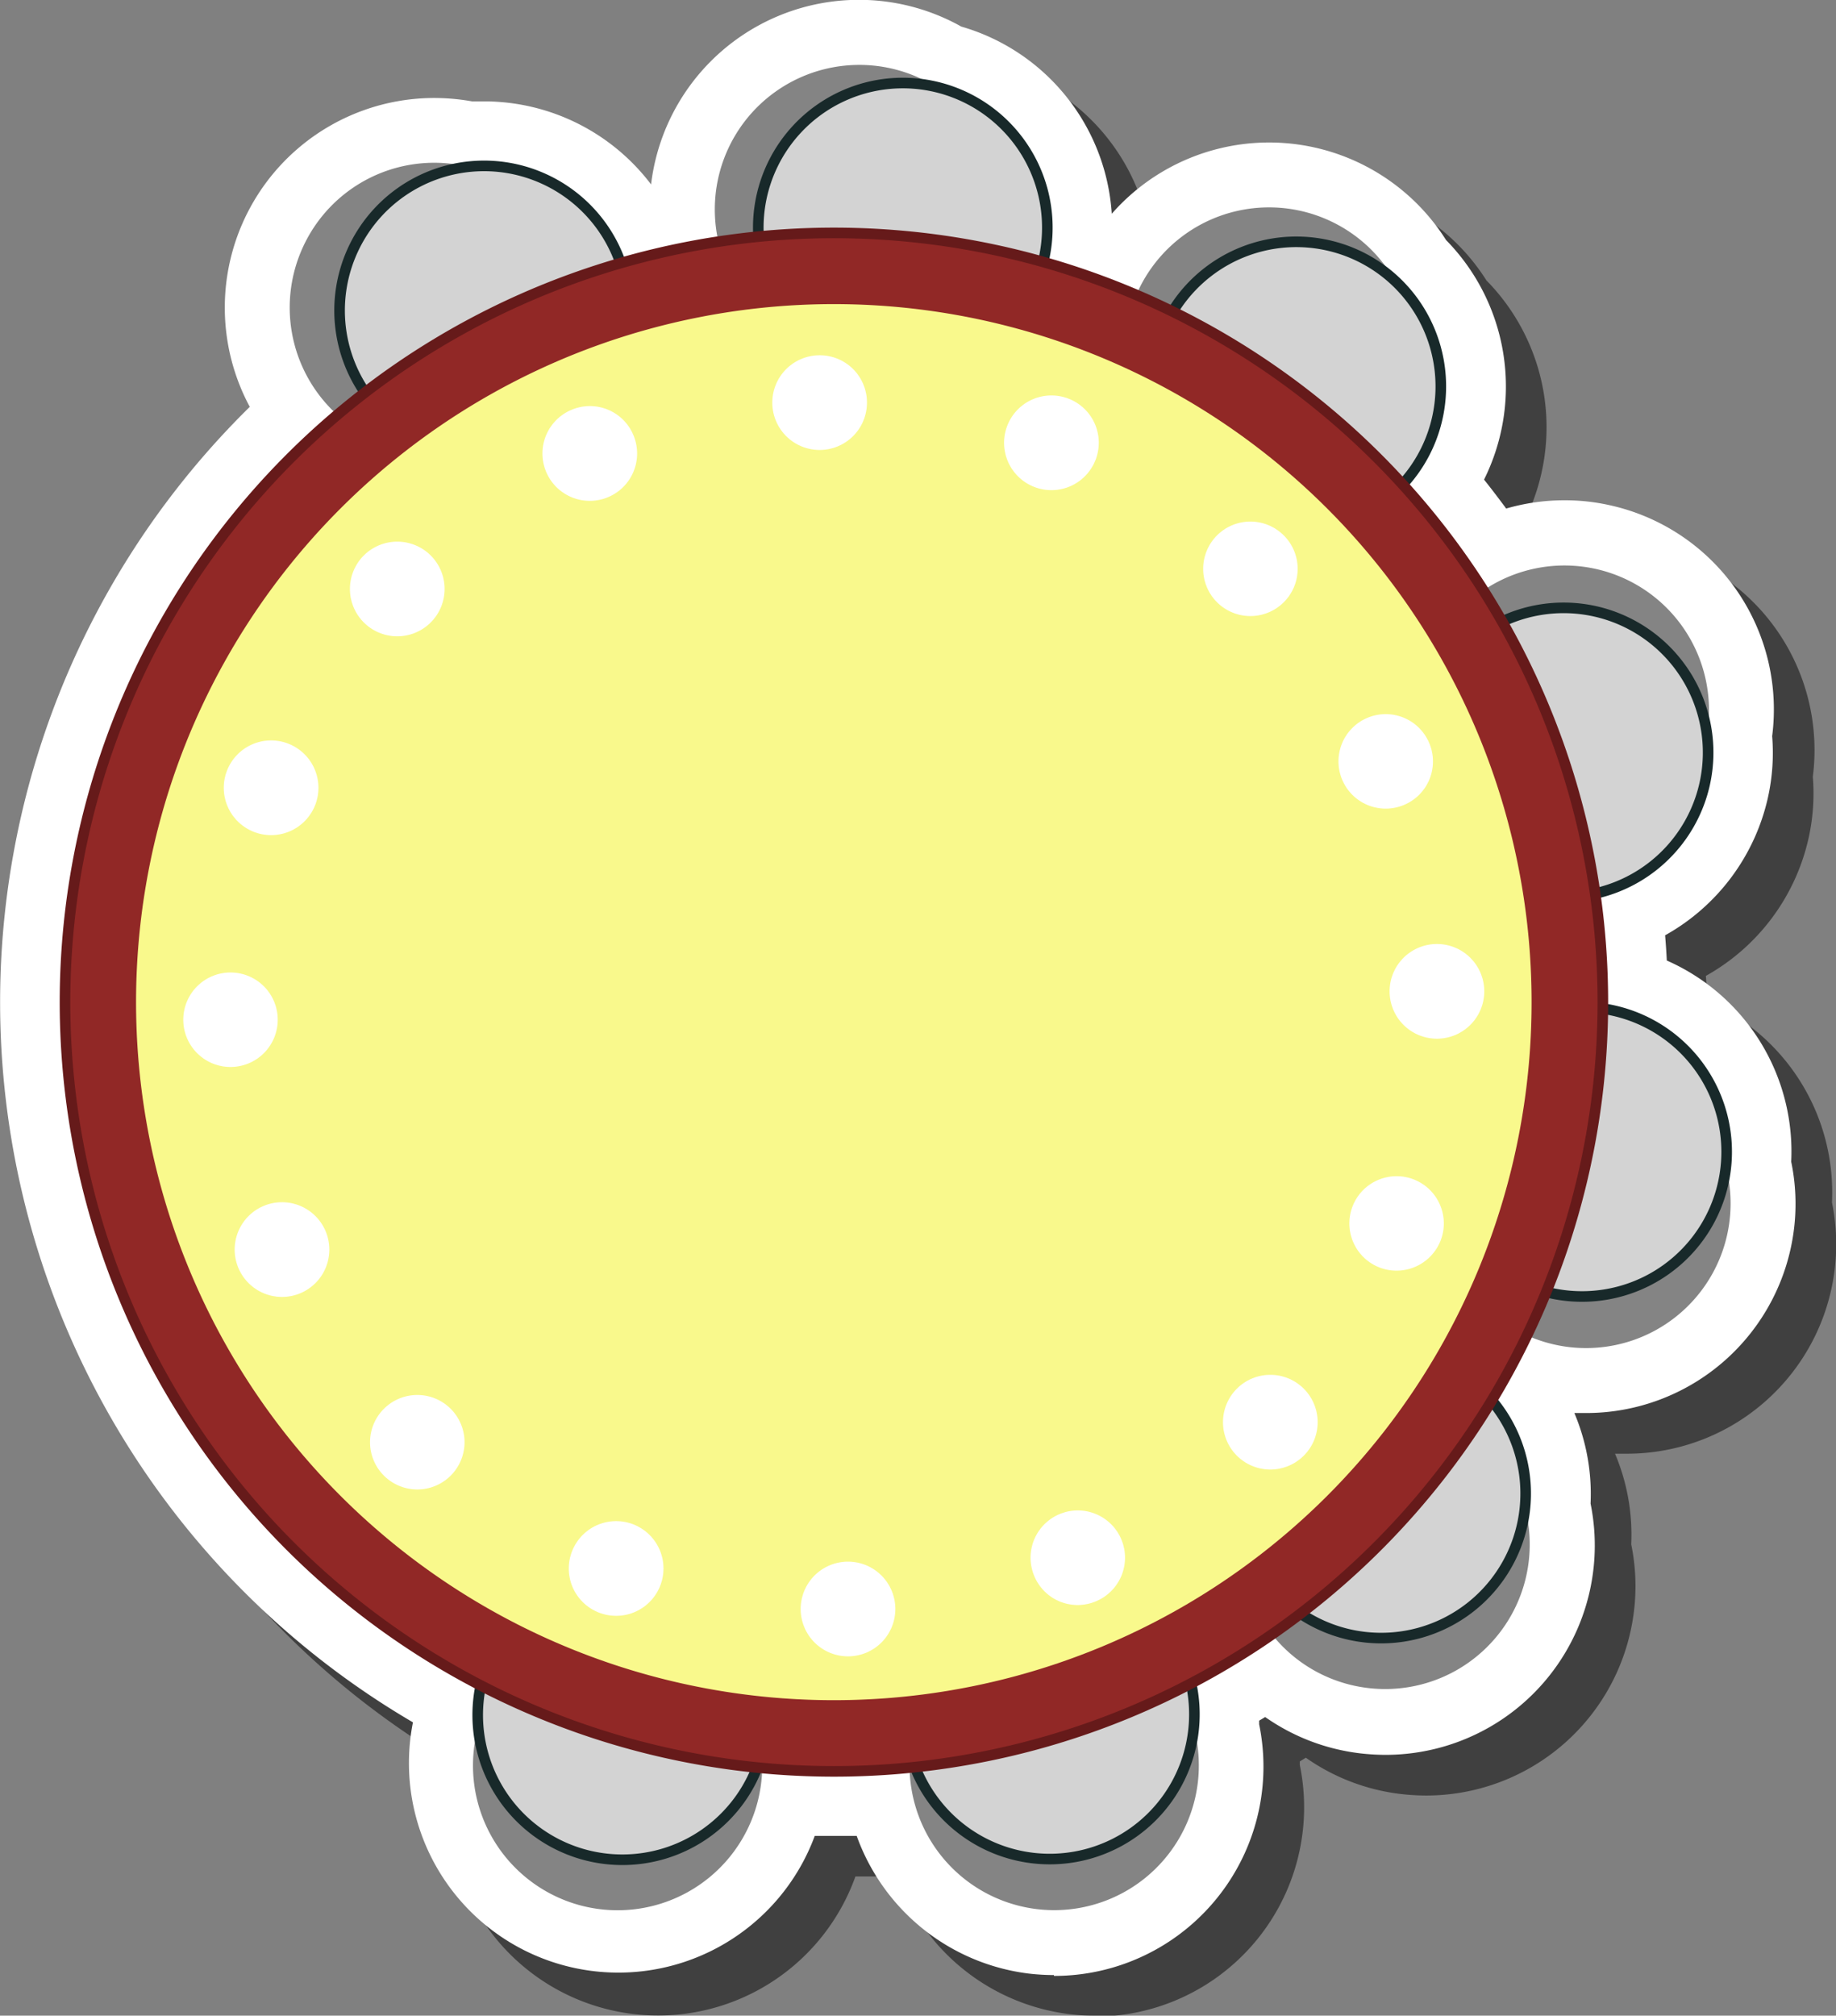<svg id="Layer_1" data-name="Layer 1" xmlns="http://www.w3.org/2000/svg" width="173.4" height="190.29" viewBox="0 0 173.4 190.29">
  <rect x="0" y="0" width="173.4" height="190.29" fill="#808080" stroke="none"/>
  <defs>
    <style>
      .cls-1 {
        opacity: 0.5;
      }

      .cls-2 {
        fill: #fff;
      }

      .cls-3 {
        fill: #848484;
      }

      .cls-4 {
        fill: #d3d3d3;
        stroke: #18292a;
      }

      .cls-4, .cls-5 {
        stroke-miterlimit: 10;
      }

      .cls-5 {
        fill: #912826;
        stroke: #661a1a;
      }

      .cls-6 {
        fill: #f9f98c;
      }
    </style>
  </defs>
  <g>
    <path class="cls-1" d="M103.36,190.29a18.53,18.53,0,0,1-2.35-.14,19.86,19.86,0,0,1-16.27-13l-2.16,0c-.6,0-1.19,0-1.79,0a19.79,19.79,0,0,1-38-10.74A78.77,78.77,0,0,1,27.42,42.24a19.78,19.78,0,0,1,21-28.83c.38,0,.77,0,1.14,0a19.88,19.88,0,0,1,15.77,7.84A19.77,19.77,0,0,1,94.62,6.34,19.72,19.72,0,0,1,108.82,24a19.77,19.77,0,0,1,31.57,2.48A19.75,19.75,0,0,1,144,49.12c.72.89,1.42,1.8,2.09,2.72a19.74,19.74,0,0,1,5.52-.78,20.06,20.06,0,0,1,4.29.47,19.75,19.75,0,0,1,15.31,21.8,19.42,19.42,0,0,1-.4,5.8,19.85,19.85,0,0,1-9.7,13c.06.8.11,1.59.15,2.39a19.72,19.72,0,0,1,11.76,19,19.77,19.77,0,0,1-19.36,23.72h0l-1.13,0a19.61,19.61,0,0,1,1.53,8.56,19.55,19.55,0,0,1,.26,6.29,19.77,19.77,0,0,1-19.61,17.42,21.11,21.11,0,0,1-2.38-.14,19.57,19.57,0,0,1-9-3.43l-.57.35c0,.11,0,.23,0,.34a19.76,19.76,0,0,1-19.37,23.75Z"/>
    <path class="cls-2" d="M99.53,186.46a20.89,20.89,0,0,1-2.36-.14,19.85,19.85,0,0,1-16.26-13l-2.16,0c-.6,0-1.2,0-1.8,0A19.78,19.78,0,0,1,39,162.6,78.77,78.77,0,0,1,23.59,38.41,19.79,19.79,0,0,1,41,9.25a20.45,20.45,0,0,1,3.58.32l1.14,0a19.8,19.8,0,0,1,15.77,7.84A19.77,19.77,0,0,1,90.79,2.51,19.72,19.72,0,0,1,105,20.18a19.77,19.77,0,0,1,31.57,2.48,19.74,19.74,0,0,1,3.59,22.62c.72.9,1.41,1.81,2.09,2.73a19.69,19.69,0,0,1,5.52-.78,19.36,19.36,0,0,1,4.28.47,19.74,19.74,0,0,1,15.32,21.8,19.42,19.42,0,0,1-.4,5.8,19.86,19.86,0,0,1-9.71,13c.07.8.12,1.59.16,2.38a19.71,19.71,0,0,1,11.75,19,19.55,19.55,0,0,1,.27,6.29,19.78,19.78,0,0,1-19.62,17.43h0l-1.13,0a19.6,19.6,0,0,1,1.53,8.55,19.77,19.77,0,0,1-19.35,23.72,21.11,21.11,0,0,1-2.38-.14,19.64,19.64,0,0,1-9-3.43l-.57.34c0,.12,0,.23,0,.35a19.76,19.76,0,0,1-19.37,23.75Z"/>
    <g>
      <g>
        <path class="cls-3" d="M46.74,16.63a13.66,13.66,0,1,1-18.12,6.68A13.63,13.63,0,0,1,46.74,16.63Z"/>
        <path class="cls-4" d="M51.44,16.92a13.65,13.65,0,1,1-18.11,6.67A13.64,13.64,0,0,1,51.44,16.92Z"/>
      </g>
      <g>
        <path class="cls-3" d="M90.49,9.81a13.65,13.65,0,1,1-19.3.64A13.66,13.66,0,0,1,90.49,9.81Z"/>
        <path class="cls-4" d="M94.59,11.52a13.65,13.65,0,1,1-19.29.64A13.65,13.65,0,0,1,94.59,11.52Z"/>
      </g>
      <g>
        <path class="cls-3" d="M132.62,28.38A13.65,13.65,0,1,1,115,20.47,13.66,13.66,0,0,1,132.62,28.38Z"/>
        <path class="cls-4" d="M135.19,31.64a13.65,13.65,0,1,1-17.61-7.92A13.65,13.65,0,0,1,135.19,31.64Z"/>
      </g>
      <g>
        <path class="cls-3" d="M161.08,70a13.65,13.65,0,1,1-10.37-16.29A13.66,13.66,0,0,1,161.08,70Z"/>
        <path class="cls-4" d="M161,74a13.65,13.65,0,1,1-10.37-16.29A13.66,13.66,0,0,1,161,74Z"/>
      </g>
      <g>
        <path class="cls-3" d="M136.24,112a13.65,13.65,0,1,1,11.93,15.17A13.66,13.66,0,0,1,136.24,112Z"/>
        <path class="cls-4" d="M135.85,107.12a13.66,13.66,0,1,1,11.93,15.18A13.65,13.65,0,0,1,135.85,107.12Z"/>
      </g>
      <g>
        <path class="cls-3" d="M117.27,144.19a13.65,13.65,0,1,1,11.93,15.17A13.63,13.63,0,0,1,117.27,144.19Z"/>
        <path class="cls-4" d="M116.89,139.36a13.65,13.65,0,1,1,11.93,15.19A13.64,13.64,0,0,1,116.89,139.36Z"/>
      </g>
      <g>
        <path class="cls-3" d="M86,165.05A13.66,13.66,0,1,1,97.9,180.23,13.66,13.66,0,0,1,86,165.05Z"/>
        <path class="cls-4" d="M85.58,160.23a13.66,13.66,0,1,1,11.94,15.18A13.65,13.65,0,0,1,85.58,160.23Z"/>
      </g>
      <path class="cls-3" d="M45.24,162.77a13.66,13.66,0,1,1,9.18,17A13.67,13.67,0,0,1,45.24,162.77Z"/>
      <path class="cls-4" d="M45.69,158a13.66,13.66,0,1,1,9.17,17A13.66,13.66,0,0,1,45.69,158Z"/>
      <g>
        <path class="cls-5" d="M78.75,167.23a72.62,72.62,0,1,1,72.63-72.62A72.61,72.61,0,0,1,78.75,167.23Z"/>
        <path class="cls-6" d="M78.75,160.51a65.9,65.9,0,1,1,65.9-65.9A65.89,65.89,0,0,1,78.75,160.51Z"/>
        <g>
          <path class="cls-2" d="M135.72,98.06a4.47,4.47,0,1,1,4.46-4.47A4.47,4.47,0,0,1,135.72,98.06Z"/>
          <path class="cls-2" d="M132.58,76A4.46,4.46,0,1,1,135,70.19,4.45,4.45,0,0,1,132.58,76Z"/>
          <path class="cls-2" d="M121.25,56.85a4.46,4.46,0,1,1,0-6.3A4.45,4.45,0,0,1,121.25,56.85Z"/>
          <path class="cls-2" d="M103.44,43.49A4.47,4.47,0,1,1,101,37.67,4.46,4.46,0,0,1,103.44,43.49Z"/>
          <path class="cls-2" d="M81.88,38a4.47,4.47,0,1,1-4.47-4.46A4.46,4.46,0,0,1,81.88,38Z"/>
          <path class="cls-2" d="M59.83,41.1A4.47,4.47,0,1,1,54,38.68,4.45,4.45,0,0,1,59.83,41.1Z"/>
          <path class="cls-2" d="M40.68,52.44a4.47,4.47,0,1,1-6.32,0A4.48,4.48,0,0,1,40.68,52.44Z"/>
          <path class="cls-2" d="M27.31,70.24a4.47,4.47,0,1,1-5.83,2.41A4.47,4.47,0,0,1,27.31,70.24Z"/>
          <path class="cls-2" d="M21.78,91.81a4.46,4.46,0,1,1-4.47,4.46A4.46,4.46,0,0,1,21.78,91.81Z"/>
          <path class="cls-2" d="M24.92,113.84a4.47,4.47,0,1,1-2.42,5.83A4.47,4.47,0,0,1,24.92,113.84Z"/>
          <path class="cls-2" d="M36.26,133a4.46,4.46,0,1,1,0,6.31A4.45,4.45,0,0,1,36.26,133Z"/>
          <path class="cls-2" d="M54.06,146.37a4.47,4.47,0,1,1,2.41,5.83A4.46,4.46,0,0,1,54.06,146.37Z"/>
          <path class="cls-2" d="M75.62,151.91a4.47,4.47,0,1,1,4.47,4.46A4.47,4.47,0,0,1,75.62,151.91Z"/>
          <path class="cls-2" d="M97.67,148.76a4.46,4.46,0,1,1,5.82,2.42A4.43,4.43,0,0,1,97.67,148.76Z"/>
          <path class="cls-2" d="M116.82,137.43a4.47,4.47,0,1,1,6.31,0A4.47,4.47,0,0,1,116.82,137.43Z"/>
          <path class="cls-2" d="M130.19,119.62a4.46,4.46,0,1,1,5.83-2.41A4.47,4.47,0,0,1,130.19,119.62Z"/>
        </g>
      </g>
    </g>
  </g>
</svg>
